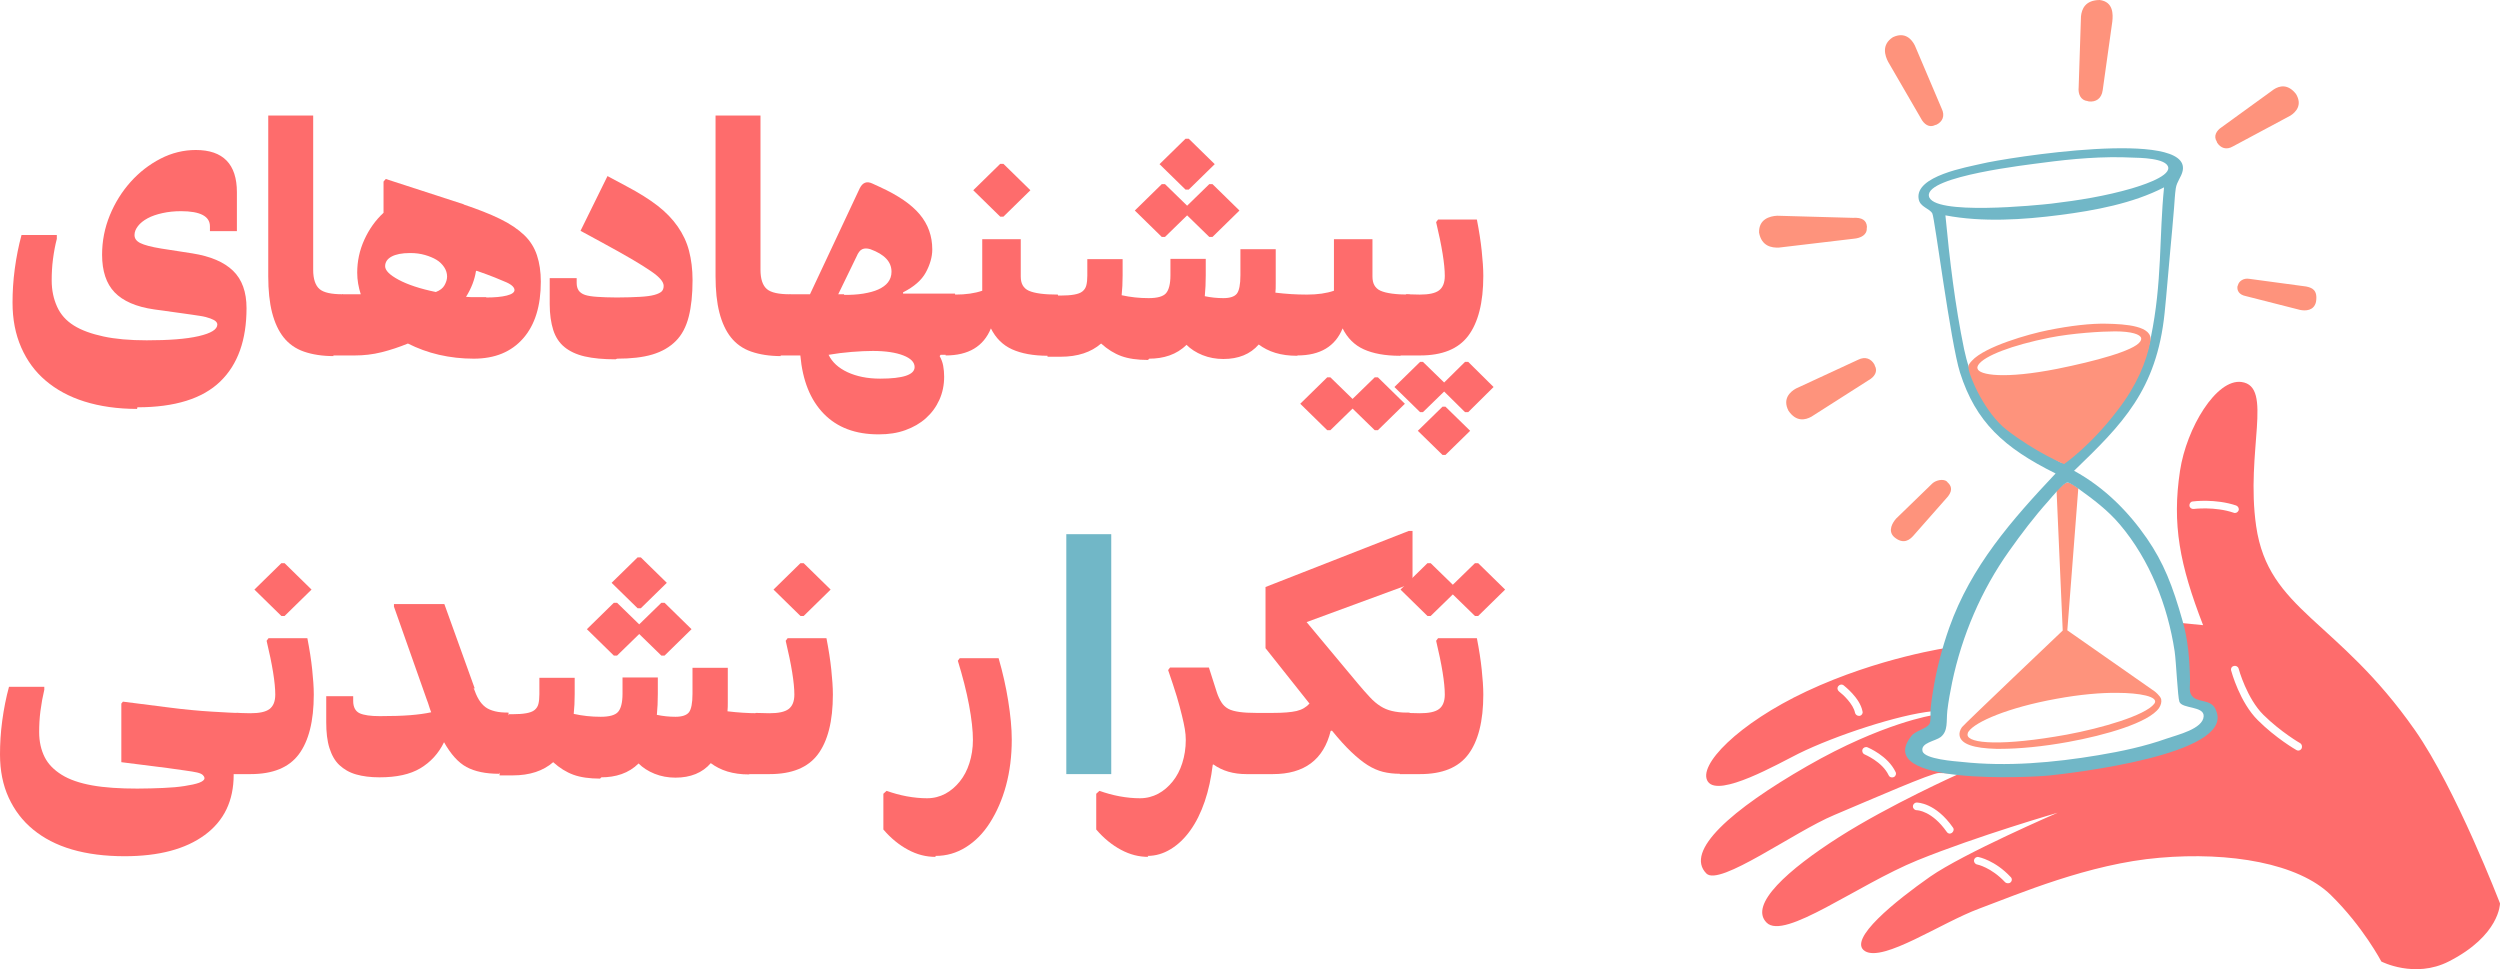 <svg width="779" height="302" viewBox="0 0 779 302" fill="none" xmlns="http://www.w3.org/2000/svg">
<path d="M42.812 126.915C54.514 126.915 63.116 124.205 68.617 118.887C74.118 113.569 76.818 105.942 76.818 96.008C76.818 90.99 75.418 87.077 72.617 84.368C69.817 81.658 65.616 79.852 59.915 78.949L50.213 77.444C47.113 76.942 44.912 76.34 43.712 75.738C42.512 75.135 41.912 74.333 41.912 73.229C41.912 72.225 42.312 71.322 43.012 70.419C43.712 69.516 44.712 68.713 46.012 68.011C47.313 67.308 48.813 66.807 50.613 66.405C52.414 66.004 54.314 65.803 56.414 65.803C62.416 65.803 65.416 67.409 65.416 70.52V72.025H73.818V59.883C73.818 51.153 69.517 46.737 61.015 46.737C57.215 46.737 53.514 47.64 50.013 49.447C46.513 51.253 43.412 53.661 40.711 56.672C38.011 59.682 35.81 63.194 34.21 67.108C32.61 71.021 31.81 75.135 31.81 79.35C31.81 84.468 33.11 88.381 35.711 91.091C38.311 93.8 42.412 95.606 48.013 96.409L56.714 97.613C59.015 97.914 60.815 98.216 62.215 98.416C63.616 98.617 64.716 98.918 65.516 99.219C66.316 99.52 66.916 99.821 67.216 100.122C67.516 100.423 67.716 100.724 67.716 101.126C67.716 102.631 65.816 103.835 61.915 104.738C58.015 105.641 52.614 106.043 45.712 106.043C40.411 106.043 35.91 105.641 32.21 104.838C28.509 104.036 25.409 102.932 23.008 101.427C20.608 99.921 18.907 98.015 17.807 95.606C16.707 93.198 16.107 90.489 16.107 87.378C16.107 85.271 16.207 83.063 16.507 80.755C16.807 78.447 17.207 76.34 17.707 74.433V73.229H6.705C5.805 76.54 5.105 80.053 4.605 83.765C4.105 87.478 3.905 90.99 3.905 94.302C3.905 99.52 4.805 104.136 6.605 108.25C8.405 112.364 10.906 115.776 14.207 118.586C17.507 121.396 21.508 123.603 26.309 125.109C31.11 126.614 36.611 127.417 42.712 127.417L42.812 126.915Z" fill="#FE6C6C"/>
<path d="M103.788 110.759H103.888L106.889 107.748V91.693H106.789C103.288 91.693 100.887 91.191 99.587 90.087C98.287 88.984 97.587 86.977 97.587 84.067V36H83.584V86.073C83.584 90.489 83.984 94.302 84.784 97.413C85.585 100.523 86.785 103.132 88.385 105.139C89.985 107.146 92.086 108.652 94.686 109.555C97.287 110.458 100.387 110.96 103.988 110.96L103.788 110.759Z" fill="#FE6C6C"/>
<path d="M144.613 63.696L120.209 55.769L119.509 56.571V66.305C117.008 68.613 115.008 71.423 113.508 74.734C112.007 78.046 111.307 81.457 111.307 84.97C111.307 87.278 111.707 89.485 112.408 91.693H106.806L103.806 94.703V110.759H110.607C113.308 110.759 116.108 110.458 118.909 109.755C121.709 109.053 124.41 108.15 127.11 107.046C130.111 108.551 133.311 109.755 136.812 110.558C140.313 111.361 143.913 111.762 147.614 111.762C154.215 111.762 159.316 109.655 163.017 105.44C166.718 101.226 168.518 95.305 168.518 87.779C168.518 84.669 168.118 81.959 167.318 79.551C166.518 77.142 165.217 75.035 163.317 73.229C161.417 71.423 158.916 69.717 155.816 68.212C152.715 66.706 148.914 65.201 144.413 63.696H144.613ZM127.91 78.848C129.511 78.848 131.011 79.049 132.411 79.451C133.811 79.852 135.012 80.354 136.012 80.956C137.012 81.558 137.812 82.361 138.412 83.264C139.012 84.167 139.312 85.17 139.312 86.174C139.312 87.077 139.012 87.98 138.512 88.883C138.012 89.786 137.112 90.489 135.812 90.99C130.911 89.987 127.01 88.683 124.21 87.177C121.409 85.672 120.009 84.267 120.009 82.963C120.009 81.658 120.709 80.655 122.009 79.952C123.31 79.25 125.21 78.848 127.71 78.848H127.91ZM151.415 92.596C150.315 92.596 149.214 92.596 148.214 92.596C147.214 92.596 146.214 92.596 145.214 92.496C146.914 89.786 147.914 87.077 148.314 84.468L148.514 84.368C150.815 85.17 152.715 85.873 154.215 86.475C155.716 87.077 156.916 87.579 157.816 87.98C158.716 88.381 159.316 88.783 159.716 89.184C160.116 89.586 160.316 89.987 160.316 90.388C160.316 91.091 159.516 91.693 157.916 92.094C156.316 92.496 154.215 92.696 151.615 92.696L151.415 92.596Z" fill="#FE6C6C"/>
<path d="M192.294 111.762C196.595 111.762 200.296 111.361 203.296 110.458C206.297 109.555 208.697 108.15 210.598 106.243C212.498 104.337 213.798 101.828 214.598 98.717C215.398 95.606 215.799 91.793 215.799 87.278C215.799 83.866 215.398 80.855 214.698 78.146C213.998 75.437 212.798 72.928 211.198 70.62C209.597 68.312 207.497 66.104 204.896 64.097C202.296 62.09 199.095 60.083 195.295 58.077L189.294 54.865L180.892 71.924L186.993 75.236C190.894 77.343 194.095 79.149 196.695 80.655C199.295 82.16 201.296 83.464 202.796 84.468C204.296 85.471 205.297 86.374 205.897 87.077C206.497 87.779 206.797 88.482 206.797 89.084C206.797 89.786 206.597 90.388 206.197 90.79C205.797 91.191 204.997 91.593 203.896 91.894C202.796 92.195 201.296 92.395 199.395 92.496C197.495 92.596 195.095 92.696 192.194 92.696C189.694 92.696 187.693 92.596 186.093 92.496C184.493 92.395 183.192 92.195 182.292 91.894C181.392 91.593 180.692 91.091 180.292 90.489C179.892 89.887 179.692 89.084 179.692 88.181V86.675H171.29V94.804C171.29 97.914 171.69 100.624 172.39 102.831C173.091 105.039 174.291 106.845 175.891 108.15C177.491 109.454 179.592 110.458 182.192 111.06C184.793 111.662 187.993 111.963 191.794 111.963L192.294 111.762Z" fill="#FE6C6C"/>
<path d="M243.169 110.759H243.269L246.27 107.748V91.693H246.17C242.669 91.693 240.269 91.191 238.968 90.087C237.668 88.984 236.968 86.977 236.968 84.067V36H222.965V86.073C222.965 90.489 223.366 94.302 224.166 97.413C224.966 100.523 226.166 103.132 227.766 105.139C229.367 107.146 231.467 108.652 234.068 109.555C236.668 110.458 239.769 110.96 243.369 110.96L243.169 110.759Z" fill="#FE6C6C"/>
<path d="M273.893 135.344C276.893 135.344 279.594 134.943 282.094 134.04C284.595 133.136 286.695 131.932 288.496 130.327C290.296 128.721 291.696 126.815 292.696 124.607C293.697 122.399 294.197 119.991 294.197 117.382C294.197 116.178 294.097 115.074 293.897 113.97C293.697 112.866 293.296 111.863 292.796 110.96L293.096 110.558H295.497L297.597 107.548V91.492H281.394V91.091C284.795 89.385 287.195 87.278 288.496 84.869C289.796 82.461 290.496 80.053 290.496 77.745C290.496 73.53 289.196 69.918 286.595 66.807C283.995 63.696 279.894 60.886 274.193 58.277L271.792 57.173C270.092 56.37 268.792 56.872 267.892 58.678L252.389 91.693H246.188L243.187 94.703V110.759H249.388C250.088 118.586 252.489 124.607 256.69 128.922C260.89 133.237 266.591 135.344 273.693 135.344H273.893ZM262.991 91.693H261.19L266.892 79.952C267.392 78.748 267.992 77.945 268.692 77.644C269.392 77.343 270.192 77.343 271.192 77.644C275.593 79.25 277.794 81.558 277.794 84.669C277.794 85.973 277.393 87.077 276.693 87.98C275.993 88.883 274.993 89.586 273.693 90.188C272.393 90.79 270.792 91.191 268.992 91.492C267.192 91.793 265.191 91.894 263.091 91.894L262.991 91.693ZM274.193 117.984C270.292 117.984 266.892 117.281 264.091 115.977C261.291 114.672 259.29 112.866 258.19 110.558C260.49 110.157 262.891 109.856 265.391 109.655C267.892 109.454 270.092 109.354 271.993 109.354C275.993 109.354 279.194 109.856 281.494 110.759C283.795 111.662 284.995 112.866 284.995 114.371C284.995 115.576 284.095 116.479 282.294 117.081C280.494 117.683 277.794 117.984 274.293 117.984H274.193Z" fill="#FE6C6C"/>
<path d="M297.664 91.693L294.664 94.703V110.759C301.765 110.759 306.466 107.949 308.766 102.33C310.267 105.34 312.467 107.548 315.368 108.852C318.268 110.157 321.969 110.859 326.57 110.859H326.67L329.67 107.849V91.793H329.57C327.47 91.793 325.67 91.693 324.169 91.492C322.669 91.291 321.469 90.99 320.569 90.589C319.669 90.188 319.068 89.586 318.668 88.883C318.268 88.181 318.068 87.278 318.068 86.174V74.533H306.066V90.589C303.766 91.392 300.965 91.793 297.664 91.793V91.693ZM312.667 51.052H311.667L303.265 59.281L311.667 67.509H312.667L321.069 59.281L312.667 51.052Z" fill="#FE6C6C"/>
<path d="M358.109 111.762C360.31 111.762 362.41 111.461 364.41 110.759C366.411 110.056 368.211 108.953 369.711 107.447C371.012 108.752 372.712 109.856 374.712 110.659C376.713 111.461 378.913 111.863 381.213 111.863C385.914 111.863 389.615 110.358 392.216 107.347C393.716 108.451 395.416 109.354 397.417 109.956C399.417 110.558 401.617 110.859 404.118 110.859L407.118 108.852V91.793C403.918 91.793 400.717 91.593 397.417 91.191C397.517 90.288 397.516 89.385 397.516 88.482C397.516 87.579 397.516 86.675 397.516 85.772V77.644H386.514V85.772C386.514 88.683 386.114 90.589 385.414 91.492C384.714 92.395 383.314 92.897 381.213 92.897C379.213 92.897 377.313 92.696 375.412 92.295C375.612 90.288 375.712 88.08 375.712 85.772V80.655H364.71V85.772C364.71 88.482 364.21 90.388 363.31 91.392C362.41 92.395 360.61 92.897 357.909 92.897C355.009 92.897 352.208 92.596 349.508 91.994C349.708 90.087 349.808 88.08 349.808 85.873V80.755H338.806V85.873C338.806 87.077 338.706 88.08 338.506 88.883C338.306 89.686 337.905 90.288 337.305 90.79C336.705 91.291 335.805 91.593 334.705 91.793C333.605 91.994 332.204 92.094 330.504 92.094H329.404L326.403 95.105V111.16H330.504C335.805 111.16 340.006 109.755 343.106 107.046C345.107 108.852 347.207 110.157 349.408 110.96C351.608 111.762 354.409 112.164 357.709 112.164L358.109 111.762ZM361.31 51.153L369.411 59.08H370.411L378.513 51.153L370.411 43.225H369.411L361.31 51.153ZM377.813 73.831L386.214 65.603L377.813 57.374H376.813L369.911 64.097L363.01 57.374H362.01L353.608 65.603L362.01 73.831H363.01L369.911 67.108L376.813 73.831H377.813Z" fill="#FE6C6C"/>
<path d="M407.255 91.693L404.254 94.703V110.759C411.356 110.759 416.057 107.949 418.357 102.33C419.857 105.34 422.058 107.548 424.958 108.852C427.859 110.157 431.56 110.859 436.16 110.859H436.26L439.261 107.849V91.793H439.161C437.061 91.793 435.26 91.693 433.76 91.492C432.26 91.291 431.059 90.99 430.159 90.589C429.259 90.188 428.659 89.586 428.259 88.883C427.859 88.181 427.659 87.278 427.659 86.174V74.533H415.657V90.589C413.356 91.392 410.556 91.793 407.255 91.793V91.693ZM429.359 134.04L437.761 125.811L429.359 117.583H428.359L421.458 124.306L414.556 117.583H413.556L405.155 125.811L413.556 134.04H414.556L421.458 127.316L428.359 134.04H429.359Z" fill="#FE6C6C"/>
<path d="M438.194 91.693L436.194 94.703V110.759H442.495C449.396 110.759 454.397 108.752 457.498 104.638C460.598 100.523 462.199 94.302 462.199 85.973C462.199 83.665 461.999 81.056 461.699 78.146C461.399 75.236 460.899 72.025 460.198 68.412H448.096L447.496 69.215C449.296 76.741 450.197 82.361 450.197 85.973C450.197 88.08 449.596 89.586 448.396 90.489C447.196 91.392 445.196 91.793 442.395 91.793L438.194 91.693ZM434.494 120.593L442.495 128.42H443.395L449.997 121.998L456.498 128.42H457.498L465.399 120.593L457.498 112.766H456.498L449.997 119.188L443.395 112.766H442.495L434.494 120.593ZM458.098 134.24L450.397 126.714H449.496L441.795 134.24L449.496 141.766H450.397L458.098 134.24Z" fill="#FE6C6C"/>
<path d="M38.807 266.799C49.509 266.799 57.811 264.592 63.812 260.176C69.813 255.761 72.814 249.54 72.814 241.411C72.814 240.91 72.713 240.508 72.613 240.207H72.814L74.814 238.2V222.145C74.014 222.145 72.814 222.145 71.313 222.044C69.813 221.944 68.013 221.844 66.012 221.743C64.012 221.643 61.911 221.442 59.611 221.242C57.311 221.041 54.91 220.74 52.51 220.439L38.307 218.632L37.807 219.235V237.498L52.11 239.304C54.41 239.605 56.31 239.906 57.811 240.107C59.311 240.308 60.511 240.508 61.411 240.709C62.312 240.91 62.912 241.211 63.212 241.512C63.512 241.813 63.712 242.114 63.712 242.515C63.712 243.017 63.112 243.519 62.011 243.92C60.911 244.321 59.411 244.623 57.511 244.924C55.61 245.225 53.41 245.425 50.909 245.526C48.409 245.626 45.709 245.726 42.808 245.726C37.307 245.726 32.606 245.425 28.705 244.723C24.805 244.02 21.604 242.917 19.204 241.411C16.803 239.906 15.003 238.1 13.903 235.892C12.802 233.685 12.202 231.076 12.202 228.165C12.202 226.058 12.302 223.851 12.602 221.543C12.902 219.235 13.303 217.027 13.803 214.92V214.017H2.801C1.9 217.328 1.2 220.84 0.7 224.553C0.2 228.266 0 231.778 0 235.089C0 240.107 0.9 244.622 2.7 248.536C4.501 252.45 7.001 255.761 10.302 258.47C13.602 261.18 17.603 263.287 22.404 264.692C27.205 266.097 32.706 266.799 38.807 266.799Z" fill="#FE6C6C"/>
<path d="M73.772 222.145L71.771 225.155V241.211H78.072C84.974 241.211 89.975 239.204 93.075 235.089C96.176 230.975 97.776 224.754 97.776 216.425C97.776 214.117 97.576 211.508 97.276 208.598C96.976 205.688 96.476 202.477 95.775 198.864H83.673L83.073 199.667C84.874 207.193 85.774 212.812 85.774 216.425C85.774 218.532 85.174 220.037 83.973 220.94C82.773 221.844 80.773 222.245 77.972 222.245L73.772 222.145ZM88.674 175.483H87.674L79.272 183.712L87.674 191.94H88.674L97.076 183.712L88.674 175.483Z" fill="#FE6C6C"/>
<path d="M147.962 214.619L138.46 188.227H122.757V189.03L132.959 217.93C133.259 218.632 133.459 219.335 133.659 219.937C133.859 220.539 134.059 221.242 134.359 221.944C132.559 222.345 130.358 222.646 127.858 222.847C125.358 223.048 122.157 223.148 118.356 223.148C115.456 223.148 113.355 222.847 112.055 222.245C110.755 221.643 110.055 220.338 110.055 218.432V216.927H101.653V225.055C101.653 228.166 101.953 230.875 102.653 233.083C103.353 235.29 104.354 237.096 105.754 238.401C107.154 239.705 108.855 240.709 110.955 241.311C113.055 241.913 115.456 242.214 118.256 242.214C123.557 242.214 127.758 241.311 130.959 239.404C134.159 237.498 136.66 234.788 138.36 231.276C140.46 234.989 142.761 237.598 145.361 239.003C147.962 240.408 151.362 241.11 155.463 241.11L158.464 238.1V222.044C156.863 222.044 155.463 221.944 154.263 221.643C153.063 221.342 152.063 220.94 151.262 220.338C150.462 219.736 149.762 218.934 149.162 217.93C148.562 216.927 148.062 215.722 147.562 214.318L147.962 214.619Z" fill="#FE6C6C"/>
<path d="M187.375 242.214C189.575 242.214 191.675 241.913 193.676 241.211C195.676 240.508 197.476 239.404 198.977 237.899C200.277 239.204 201.977 240.308 203.978 241.11C205.978 241.913 208.178 242.315 210.479 242.315C215.18 242.315 218.88 240.809 221.481 237.799C222.981 238.903 224.681 239.806 226.682 240.408C228.682 241.01 230.883 241.311 233.383 241.311L236.384 239.304V222.245C233.183 222.245 229.982 222.044 226.682 221.643C226.782 220.74 226.782 219.837 226.782 218.934C226.782 218.03 226.782 217.127 226.782 216.224V208.096H215.78V216.224C215.78 219.134 215.38 221.041 214.68 221.944C213.979 222.847 212.579 223.349 210.479 223.349C208.478 223.349 206.578 223.148 204.678 222.747C204.878 220.74 204.978 218.532 204.978 216.224V211.106H193.976V216.224C193.976 218.934 193.476 220.84 192.575 221.844C191.675 222.847 189.875 223.349 187.174 223.349C184.274 223.349 181.473 223.048 178.773 222.446C178.973 220.539 179.073 218.532 179.073 216.325V211.207H168.071V216.325C168.071 217.529 167.971 218.532 167.771 219.335C167.571 220.138 167.171 220.74 166.571 221.242C165.971 221.743 165.07 222.044 163.97 222.245C162.87 222.446 161.47 222.546 159.769 222.546H158.669L155.669 225.556V241.612H159.769C165.07 241.612 169.271 240.207 172.372 237.498C174.372 239.304 176.472 240.609 178.673 241.411C180.873 242.214 183.674 242.616 186.974 242.616L187.375 242.214ZM190.575 181.604L198.677 189.532H199.677L207.778 181.604L199.677 173.677H198.677L190.575 181.604ZM207.078 204.283L215.48 196.054L207.078 187.826H206.078L199.177 194.549L192.275 187.826H191.275L182.874 196.054L191.275 204.283H192.275L199.177 197.56L206.078 204.283H207.078Z" fill="#FE6C6C"/>
<path d="M235.52 222.145L233.52 225.155V241.211H239.821C246.722 241.211 251.723 239.204 254.824 235.089C257.924 230.975 259.525 224.754 259.525 216.425C259.525 214.117 259.325 211.508 259.024 208.598C258.724 205.688 258.224 202.477 257.524 198.864H245.422L244.822 199.667C246.622 207.193 247.522 212.812 247.522 216.425C247.522 218.532 246.922 220.037 245.722 220.94C244.522 221.844 242.521 222.245 239.721 222.245L235.52 222.145ZM250.423 175.483H249.423L241.021 183.712L249.423 191.94H250.423L258.824 183.712L250.423 175.483Z" fill="#FE6C6C"/>
<path d="M291.561 266.699C294.962 266.699 298.062 265.796 300.963 263.99C303.863 262.183 306.364 259.675 308.464 256.363C310.564 253.052 312.265 249.238 313.465 244.823C314.665 240.408 315.265 235.591 315.265 230.473C315.265 226.861 314.865 222.847 314.165 218.432C313.465 214.017 312.465 209.601 311.165 205.086H299.062L298.462 205.888C299.963 210.805 301.163 215.421 301.963 219.736C302.763 224.051 303.163 227.664 303.163 230.574C303.163 233.183 302.763 235.591 302.063 237.799C301.363 240.007 300.363 241.913 299.062 243.519C297.762 245.124 296.262 246.429 294.562 247.332C292.861 248.235 290.961 248.737 288.86 248.737C286.86 248.737 284.76 248.536 282.559 248.135C280.359 247.733 278.259 247.131 276.258 246.429L275.258 247.332V258.47C277.558 261.18 280.159 263.287 282.959 264.792C285.76 266.298 288.56 267 291.461 267L291.561 266.699Z" fill="#FE6C6C"/>
<path d="M346.263 166.452H332.261V241.211H346.263V166.452Z" fill="#71B7C7"/>
<path d="M357.589 266.699C360.089 266.699 362.49 265.997 364.79 264.592C367.091 263.187 369.091 261.28 370.891 258.771C372.692 256.263 374.192 253.252 375.392 249.74C376.592 246.228 377.392 242.415 377.893 238.301L378.093 238.2C380.893 240.207 384.294 241.211 388.395 241.211L391.395 238.2V222.145C389.295 222.145 387.594 222.044 386.194 221.844C384.794 221.643 383.594 221.342 382.693 220.84C381.793 220.338 381.093 219.636 380.593 218.833C380.093 218.03 379.593 217.027 379.193 215.823L376.692 207.996H364.59L363.99 208.798C365.09 212.01 365.99 214.719 366.69 217.027C367.391 219.335 367.891 221.342 368.291 222.947C368.691 224.553 368.991 225.958 369.191 227.162C369.391 228.366 369.491 229.47 369.491 230.574C369.491 233.183 369.091 235.591 368.391 237.799C367.691 240.007 366.69 241.913 365.39 243.519C364.09 245.124 362.59 246.429 360.889 247.332C359.189 248.235 357.289 248.737 355.188 248.737C353.188 248.737 351.088 248.536 348.887 248.135C346.687 247.733 344.586 247.131 342.586 246.429L341.586 247.332V258.47C343.886 261.18 346.487 263.287 349.287 264.792C352.088 266.298 354.888 267 357.789 267L357.589 266.699Z" fill="#FE6C6C"/>
<path d="M391.334 222.145L388.334 225.155V241.211H396.635C406.437 241.211 412.438 236.695 414.638 227.764L415.039 227.664C417.239 230.373 419.239 232.581 421.04 234.287C422.84 235.993 424.54 237.397 426.141 238.401C427.741 239.404 429.341 240.107 430.941 240.508C432.542 240.91 434.342 241.11 436.242 241.11L439.243 238.1V222.044H438.243C436.542 222.044 435.042 221.844 433.742 221.543C432.442 221.242 431.241 220.74 430.141 220.037C429.041 219.335 427.941 218.432 426.841 217.228C425.74 216.023 424.44 214.619 423.04 212.913L407.137 193.847L440.143 181.705V165.448H438.943L394.335 182.909V201.975L408.037 219.235C407.037 220.338 405.737 221.141 404.036 221.543C402.336 221.944 399.836 222.145 396.535 222.145H391.334Z" fill="#FE6C6C"/>
<path d="M438.194 222.145L436.194 225.155V241.211H442.495C449.396 241.211 454.397 239.204 457.498 235.089C460.598 230.975 462.199 224.754 462.199 216.425C462.199 214.117 461.999 211.508 461.699 208.598C461.399 205.688 460.899 202.477 460.198 198.864H448.096L447.496 199.667C449.296 207.193 450.197 212.812 450.197 216.425C450.197 218.532 449.596 220.037 448.396 220.94C447.196 221.844 445.196 222.245 442.395 222.245L438.194 222.145ZM460.598 191.94L469 183.712L460.598 175.483H459.598L452.697 182.206L445.796 175.483H444.796L436.394 183.712L444.796 191.94H445.796L452.697 185.217L459.598 191.94H460.598Z" fill="#FE6C6C"/>
<path d="M752.515 227.546C728.247 192.828 706.855 190.319 703.02 163.967C699.665 140.663 708.473 120.406 698.466 119.031C690.617 117.956 681.329 133.313 679.292 146.698C676.775 163.369 679.172 175.918 686.482 194.8L679.172 194.083L681.509 218.403L688.28 222.347C688.28 222.347 685.284 235.374 644.897 239.616C604.51 243.859 595.522 236.15 595.822 233.701C596.062 231.191 603.731 227.247 603.731 227.247C603.731 227.247 603.731 207.229 607.446 201.732C607.446 201.732 585.456 204.839 562.925 215.416C541.653 225.395 528.77 238.6 532.186 243.56C535.601 248.579 554.177 237.943 560.409 234.836C571.913 229.159 591.807 222.646 602.114 221.63L602.413 222.825C602.413 222.825 586.714 225.156 563.105 238.72C539.496 252.284 524.816 265.191 531.706 272.183C535.781 276.306 559.09 259.156 571.554 253.957C584.017 248.699 601.874 240.871 604.151 240.871C606.428 240.871 610.203 241.23 610.203 241.23C610.203 241.23 588.931 250.731 573.052 260.829C557.233 270.928 544.889 281.863 550.462 287.48C555.974 293.097 578.625 275.768 597.5 268.059C616.375 260.411 641.182 253.24 641.182 253.24C641.182 253.24 611.941 265.849 601.394 273.198C590.908 280.548 575.449 292.858 581.141 296.383C586.894 299.849 604.81 287.539 616.734 283.118C628.658 278.696 650.889 269.135 672.88 267.283C694.871 265.37 716.203 269.016 726.27 278.875C736.336 288.735 742.029 299.61 742.029 299.61C742.029 299.61 752.395 304.988 763.001 299.61C779 291.483 779 281.504 779 281.504C779 281.504 765.338 245.89 752.515 227.546ZM579.463 223.064C579.403 223.064 579.344 223.064 579.224 223.064C578.684 223.064 578.145 222.646 578.025 222.108C577.486 219.359 574.25 216.372 573.052 215.475C572.513 215.057 572.393 214.34 572.812 213.802C573.232 213.264 573.951 213.145 574.49 213.563C574.67 213.742 579.583 217.447 580.362 221.69C580.542 222.287 580.123 222.945 579.463 223.064ZM590.129 242.126C589.95 242.186 589.77 242.245 589.59 242.245C589.111 242.245 588.691 242.006 588.511 241.588C586.534 237.346 581.081 235.135 581.021 235.075C580.422 234.836 580.123 234.119 580.362 233.521C580.602 232.924 581.321 232.625 581.92 232.864C582.16 232.983 588.272 235.493 590.669 240.572C590.968 241.11 590.729 241.827 590.129 242.126ZM608.225 259.515C608.046 259.634 607.746 259.754 607.566 259.754C607.207 259.754 606.847 259.574 606.608 259.216C601.994 252.643 597.5 252.463 597.26 252.463C596.601 252.463 596.062 251.926 596.062 251.268C596.062 250.611 596.601 250.073 597.26 250.073C597.5 250.073 603.132 250.133 608.525 257.841C608.944 258.379 608.765 259.096 608.225 259.515ZM626.501 274.931C626.262 275.17 625.962 275.23 625.662 275.23C625.363 275.23 625.003 275.111 624.764 274.871C620.449 270.27 616.135 269.374 616.075 269.374C615.416 269.255 614.997 268.597 615.116 268C615.236 267.342 615.835 266.924 616.495 267.044C616.674 267.103 621.648 268.059 626.501 273.258C627.041 273.736 626.981 274.513 626.501 274.931ZM683.546 158.589C682.887 158.649 682.288 158.23 682.228 157.573C682.168 156.916 682.587 156.318 683.246 156.259C683.546 156.199 690.377 155.362 696.789 157.513C697.388 157.752 697.747 158.41 697.567 159.007C697.388 159.485 696.908 159.844 696.429 159.844C696.309 159.844 696.189 159.844 696.069 159.784C690.137 157.752 683.606 158.589 683.546 158.589ZM717.162 233.282C716.922 233.641 716.562 233.88 716.143 233.88C715.963 233.88 715.724 233.82 715.544 233.701C715.304 233.581 709.132 229.996 703.56 224.439C697.927 218.881 695.35 209.38 695.231 208.962C695.051 208.305 695.41 207.648 696.069 207.528C696.729 207.349 697.388 207.707 697.567 208.365C697.567 208.484 700.144 217.686 705.297 222.765C710.69 228.084 716.742 231.609 716.802 231.609C717.281 231.968 717.461 232.685 717.162 233.282Z" fill="#FE6C6C"/>
<path d="M673.421 217.865C673.182 216.849 671.384 215.415 671.444 215.475L644.18 196.413L647.595 152.195C647.595 152.195 645.199 150.283 644.18 150.343C643.221 150.402 640.824 152.852 640.824 152.852L642.742 196.473C642.742 196.473 611.942 225.753 611.343 226.589C610.684 227.546 610.444 228.442 610.624 229.338C611.163 231.848 614.938 233.162 622.069 233.342C622.429 233.342 622.788 233.342 623.208 233.342C629.14 233.342 636.63 232.625 644.479 231.191C655.984 229.099 669.526 225.215 672.762 220.614C673.361 219.658 673.601 218.762 673.421 217.865ZM671.264 219.299C668.448 222.944 654.906 226.888 643.94 228.92C624.166 232.505 613.081 231.788 613.081 228.92C613.081 228.561 613.201 228.203 613.44 227.904C615.538 224.916 625.604 220.495 640.764 217.746C648.255 216.371 654.726 215.834 659.699 215.893C666.53 215.893 673.002 217.029 671.264 219.299Z" fill="#FE937C"/>
<path d="M650.889 31.61L650.47 31.491C648.313 31.252 647.474 29.28 647.713 27.129L648.433 5.079C648.672 2.868 649.691 0.06 654.245 0C658.559 0.538 658.439 4.482 658.2 6.693L655.204 28.085C654.844 30.774 653.046 31.849 650.889 31.61Z" fill="#FE937C"/>
<path d="M603.433 38.84L603.013 38.96C601.156 39.916 599.478 38.721 598.519 36.809L588.333 19.241C587.374 17.389 586.176 13.923 589.831 11.592C593.606 9.8 595.703 12.25 596.662 14.162L604.991 33.761C606.189 36.152 605.23 37.944 603.433 38.84Z" fill="#FE937C"/>
<path d="M581.742 70.69L581.682 71.108C581.802 73.14 579.884 74.215 577.547 74.395L554.358 77.143C552.021 77.263 548.905 76.725 548.126 72.482C548.006 68.3 551.422 67.344 553.759 67.224L577.368 67.881C580.244 67.702 581.622 68.658 581.742 70.69Z" fill="#FE937C"/>
<path d="M584.078 113.594L584.197 113.952C585.216 115.745 584.078 117.478 582.22 118.493L564.423 129.847C562.566 130.863 559.75 131.58 557.293 127.994C555.375 124.29 557.772 122.079 559.63 121.063L578.984 112.1C581.261 110.964 583.059 111.801 584.078 113.594Z" fill="#FE937C"/>
<path d="M690.858 44.457L690.738 44.099C689.659 42.426 690.618 40.693 692.296 39.617L708.534 27.846C710.212 26.77 712.849 25.993 715.425 29.28C717.522 32.745 715.365 34.956 713.687 36.032L695.831 45.593C693.734 46.848 691.936 46.13 690.858 44.457Z" fill="#FE937C"/>
<path d="M697.209 89.154L697.329 88.915C697.629 87.54 699.187 86.584 700.864 86.883L718.601 89.273C720.279 89.632 722.316 90.229 721.657 94.113C720.998 96.862 718.361 96.922 716.683 96.563L699.786 92.261C697.689 91.843 696.97 90.528 697.209 89.154Z" fill="#FE937C"/>
<path d="M606.668 150.044L606.847 150.283C607.926 151.239 608.585 152.613 607.027 154.645L596.182 166.954C595.163 168.09 593.186 169.882 590.189 167.313C588.092 165.341 589.83 162.712 590.849 161.576L601.814 150.94C603.013 149.566 605.589 149.088 606.668 150.044Z" fill="#FE937C"/>
<path d="M690.677 221.809C689.478 217.746 685.524 219.061 683.426 217.268C681.868 215.894 682.468 214.161 682.408 211.711C682.288 205.616 681.809 199.461 680.131 193.605C676.955 182.371 674.199 175.38 668.985 167.791C663.293 159.545 655.803 151.896 646.275 146.698C661.196 132.297 672.041 121.601 674.498 97.46C675.157 91.066 675.637 84.672 676.236 78.279C676.655 73.797 677.075 69.256 677.434 64.774C677.614 62.742 677.674 60.651 677.974 58.679C678.333 56.468 679.711 55.213 680.131 53.182C682.707 40.036 625.303 49.118 617.394 51.031C613.199 52.046 596.541 54.795 597.859 62.025C598.279 64.535 601.215 64.894 602.114 66.507C602.833 67.762 607.806 106.841 610.742 116.103C615.656 131.52 624.404 139.527 640.523 147.534C626.801 162.114 614.218 176.396 607.387 195.577C605.11 202.03 603.372 208.723 602.294 215.535C601.994 217.268 601.754 219.061 601.574 220.853C601.455 221.869 601.754 224.737 601.215 225.574C600.256 227.127 596.841 227.665 595.582 229.338C583.299 244.815 632.673 242.245 638.546 241.648C645.796 240.871 695.59 235.135 690.677 221.809ZM601.035 61.01C600.256 54.855 632.434 51.27 636.329 50.732C645.676 49.477 655.264 48.64 664.671 49.118C666.289 49.178 675.217 49.178 675.637 52.226C675.996 55.273 666.109 58.141 664.372 58.679C655.983 61.129 647.594 62.444 639.145 63.459C635.37 63.878 601.814 67.344 601.035 61.01ZM639.624 142.634C625.183 134.209 615.476 125.485 612.001 108.753C609.184 95.07 607.507 80.968 606.188 67.105C617.753 69.315 630.456 68.479 641.961 66.985C652.627 65.611 664.611 63.4 674.318 58.38C672.76 73.737 673.779 87.839 670.184 105.228C666.708 121.78 656.941 128.831 654.005 132.177C651.668 134.806 649.271 137.436 646.875 139.945C645.856 141.021 644.598 142.276 643.639 143.411C642.56 144.666 642.201 144.188 639.624 142.634ZM686.662 223.184C686.482 227.127 678.453 228.98 675.217 230.115C668.326 232.565 661.076 234.119 653.885 235.314C639.984 237.644 625.363 238.959 611.222 237.405C609.364 237.226 599.657 236.569 599.058 234.059C598.399 231.43 603.072 230.952 604.75 229.637C607.087 227.725 606.428 224.797 606.788 221.451C607.147 218.463 607.686 215.535 608.286 212.607C611.342 198.027 617.394 183.865 626.022 171.735C629.917 166.237 633.812 161.099 638.306 156.079C639.205 155.063 643.04 150.343 644.238 150.343C644.897 150.343 647.114 151.896 647.534 152.195C652.327 155.661 656.762 158.947 660.597 163.489C669.884 174.484 675.457 188.705 677.614 202.927C678.093 206.154 678.573 217.328 679.112 218.702C680.011 220.913 686.842 219.957 686.662 223.184Z" fill="#71B7C7"/>
<path d="M670.064 106.304C670.963 101.523 662.274 100.985 656.402 100.866C651.668 100.746 645.197 101.463 638.126 102.898C632.134 104.093 618.472 107.977 614.457 112.399C613.678 113.235 613.259 113.713 613.379 114.669C613.738 117.657 618.592 128.771 625.303 133.97C634.531 141.081 643.159 144.606 643.159 144.606C643.159 144.606 651.309 139.049 659.817 127.875C665.809 120.107 668.805 112.817 670.064 106.304ZM616.435 113.713C618.292 110.845 627.041 107.558 638.605 105.228C645.796 103.794 654.964 103.256 659.038 103.256C664.251 103.256 666.948 104.212 667.188 105.347C667.188 105.347 667.307 105.826 666.888 106.423C665.03 109.291 652.687 112.578 641.122 114.908C624.584 118.195 616.614 116.88 616.195 114.848C616.135 114.669 616.075 114.311 616.435 113.713Z" fill="#FE937C"/>
</svg>
